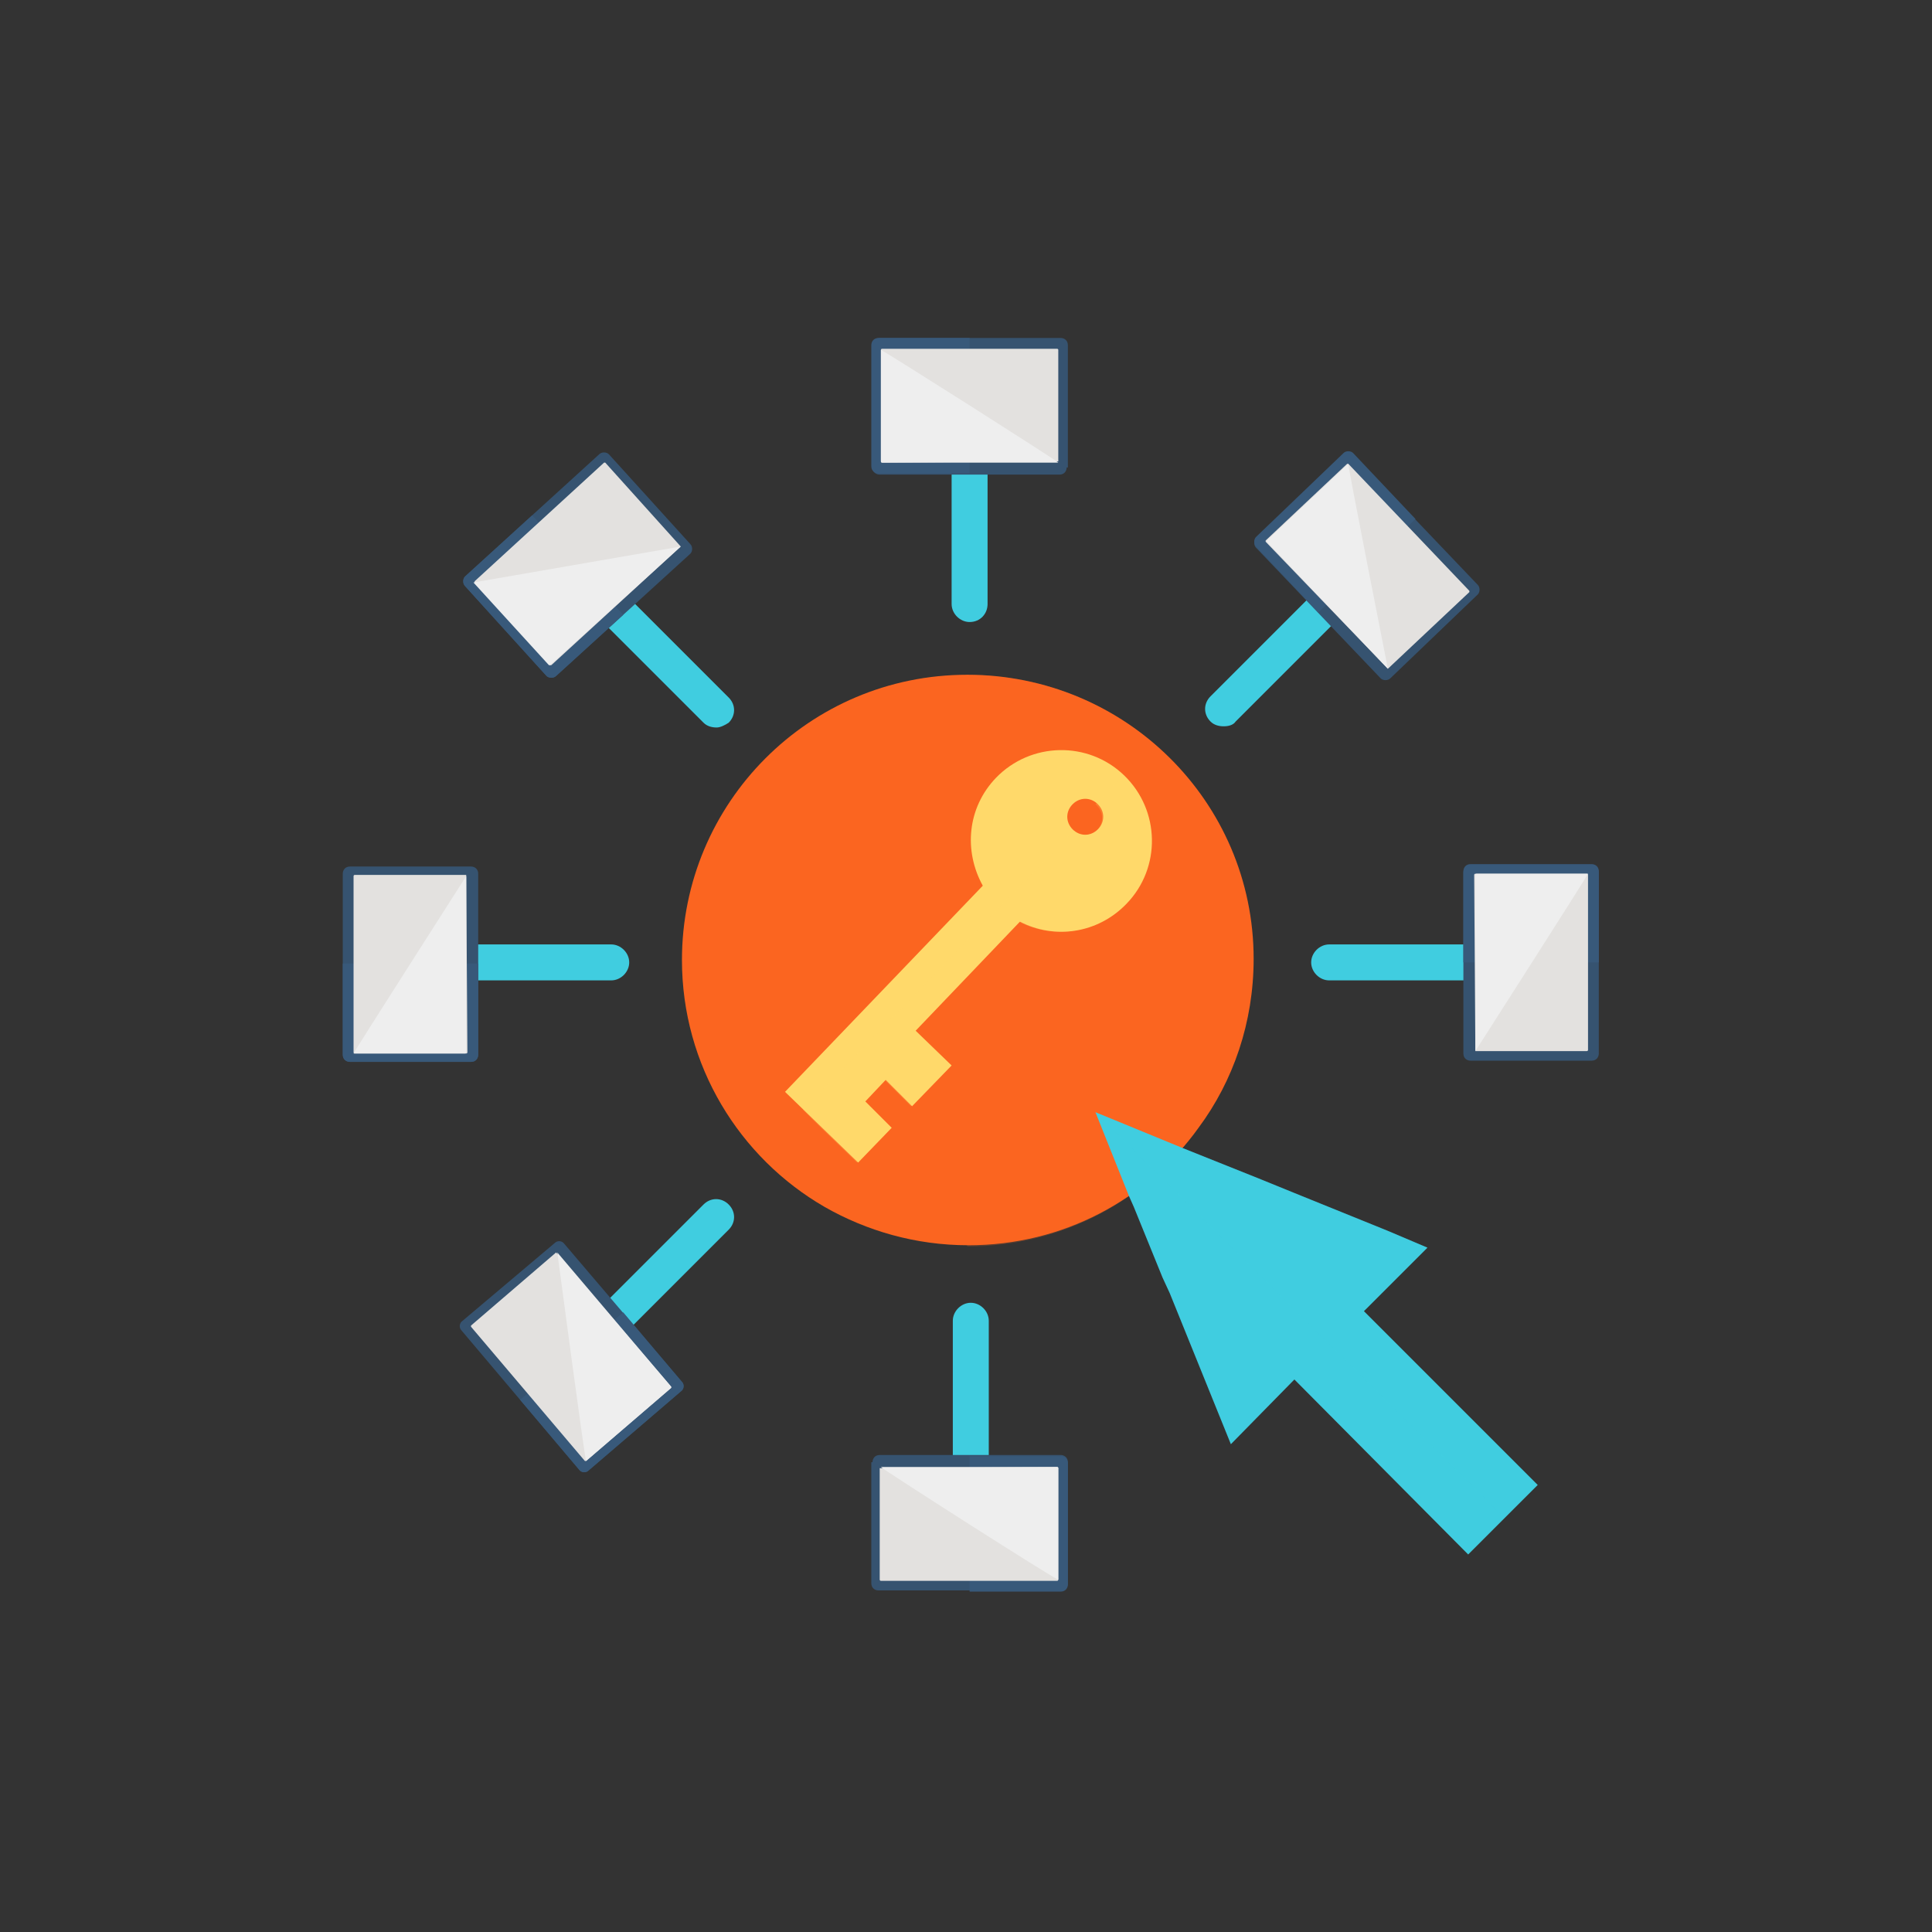 <?xml version="1.0" encoding="utf-8"?>
<!-- Generator: Adobe Illustrator 24.0.1, SVG Export Plug-In . SVG Version: 6.00 Build 0)  -->
<svg version="1.1" id="Capa_1" xmlns="http://www.w3.org/2000/svg" xmlns:xlink="http://www.w3.org/1999/xlink" x="0px" y="0px"
	 viewBox="0 0 161.2 161.2" style="enable-background:new 0 0 161.2 161.2;" xml:space="preserve">
<rect x="0" y="0" width="161.2" height="161.2" fill="#333333" stroke="none"/>
<style type="text/css">
	.st0{fill:#FB6520;}
	.st1{opacity:0.2;}
	.st2{fill:#40CDE0;}
	.st3{fill:#FF5642;}
	.st4{fill:#3F4D66;}
	.st5{fill:#365370;}
	.st6{fill:#38597A;}
	.st7{fill:#E3E1DF;}
	.st8{fill:#EEEEEE;}
	.st9{fill:#FFD96A;}
</style>
<g>
	<g>
		<g>
			<g>
				<g>
					<path class="st0" d="M80.7,56.3c-13.2,0-23.8,10.7-23.8,23.8c0,8.8,4.8,16.5,11.9,20.6c3.5,2,7.6,3.2,12,3.2
						c7.9,0,14.9-3.8,19.2-9.8c2.9-3.9,4.6-8.8,4.6-14.1C104.6,66.9,93.9,56.3,80.7,56.3z"/>
				</g>
			</g>
		</g>
		<g class="st1">
			<g>
				<g>
					<path class="st0" d="M80.7,56.3V104c7.9,0,14.9-3.8,19.2-9.8c2.9-3.9,4.6-8.8,4.6-14.1C104.6,66.9,93.9,56.3,80.7,56.3z"/>
				</g>
			</g>
		</g>
	</g>
</g>
<g>
	<g>
		<polygon class="st2" points="113.8,109.4 119.1,104.1 115.8,102.7 107.9,99.5 105.2,98.4 98.7,95.8 91.4,92.8 94.2,99.8 
			94.6,100.7 97,106.6 97.6,107.9 102.7,120.5 108,115.1 122.5,129.7 128.3,123.9 		"/>
	</g>
</g>
<g>
	<g class="st1">
		<polygon class="st2" points="113.8,109.4 119.1,104.1 115.8,102.7 107.9,99.5 105.2,98.4 98.7,95.8 91.4,92.8 125.5,126.6 
			128.3,123.9 		"/>
	</g>
</g>
<g>
	<g>
		<path class="st2" d="M80.9,51.9c-0.8,0-1.5-0.7-1.5-1.5V38c0-0.8,0.7-1.5,1.5-1.5c0.8,0,1.5,0.7,1.5,1.5v12.4
			C82.4,51.2,81.8,51.9,80.9,51.9z"/>
	</g>
</g>
<g>
	<g>
		<path class="st2" d="M81,124.1c-0.8,0-1.5-0.7-1.5-1.5v-12.4c0-0.8,0.7-1.5,1.5-1.5s1.5,0.7,1.5,1.5v12.4
			C82.5,123.5,81.8,124.1,81,124.1z"/>
	</g>
</g>
<g>
	<g>
		<path class="st2" d="M59.8,60.7c-0.4,0-0.8-0.1-1.1-0.4l-8.8-8.8c-0.6-0.6-0.6-1.5,0-2.1c0.6-0.6,1.5-0.6,2.1,0l8.8,8.8
			c0.6,0.6,0.6,1.5,0,2.1C60.5,60.5,60.1,60.7,59.8,60.7z"/>
	</g>
</g>
<g>
	<g>
		<path class="st2" d="M51,81.8H38.6c-0.8,0-1.5-0.7-1.5-1.5s0.7-1.5,1.5-1.5H51c0.8,0,1.5,0.7,1.5,1.5S51.8,81.8,51,81.8z"/>
	</g>
</g>
<g>
	<g>
		<path class="st2" d="M123.3,81.8h-12.4c-0.8,0-1.5-0.7-1.5-1.5s0.7-1.5,1.5-1.5h12.4c0.8,0,1.5,0.7,1.5,1.5S124.1,81.8,123.3,81.8
			z"/>
	</g>
</g>
<g>
	<g>
		<path class="st2" d="M51,111.8c-0.4,0-0.8-0.1-1.1-0.4c-0.6-0.6-0.6-1.5,0-2.1l8.8-8.8c0.6-0.6,1.5-0.6,2.1,0
			c0.6,0.6,0.6,1.5,0,2.1l-8.8,8.8C51.8,111.6,51.4,111.8,51,111.8z"/>
	</g>
</g>
<g>
	<g>
		<path class="st2" d="M102.1,60.6c-0.4,0-0.8-0.1-1.1-0.4c-0.6-0.6-0.6-1.5,0-2.1l8.8-8.8c0.6-0.6,1.5-0.6,2.1,0
			c0.6,0.6,0.6,1.5,0,2.1l-8.8,8.8C102.9,60.5,102.5,60.6,102.1,60.6z"/>
	</g>
</g>
<g>
	<path class="st3" d="M81,31.1c-1.5,0-2.6,1.2-2.6,2.6c0,1.5,1.2,2.6,2.6,2.6c1.5,0,2.6-1.2,2.6-2.6C83.6,32.3,82.4,31.1,81,31.1z"
		/>
</g>
<g>
	<path class="st3" d="M80.9,124.5c-1.5,0-2.6,1.2-2.6,2.6c0,1.5,1.2,2.6,2.6,2.6c1.5,0,2.6-1.2,2.6-2.6
		C83.6,125.6,82.4,124.5,80.9,124.5z"/>
</g>
<g>
	<path class="st3" d="M47.9,44.7c-0.7,0-1.4,0.3-1.9,0.8c-1,1-1,2.7,0,3.7c1,1,2.7,1,3.7,0c1-1,1-2.7,0-3.7
		C49.3,45,48.6,44.7,47.9,44.7z"/>
</g>
<g>
	<path class="st3" d="M34.3,77.7c-1.5,0-2.6,1.2-2.6,2.6c0,1.5,1.2,2.6,2.6,2.6c1.5,0,2.6-1.2,2.6-2.6
		C36.9,78.9,35.7,77.7,34.3,77.7z"/>
</g>
<g>
	<path class="st3" d="M127.6,77.8c-1.5,0-2.6,1.2-2.6,2.6c0,1.5,1.2,2.6,2.6,2.6s2.6-1.2,2.6-2.6C130.3,79,129.1,77.8,127.6,77.8z"
		/>
</g>
<g>
	<path class="st3" d="M47.9,110.8c-0.7,0-1.4,0.3-1.9,0.8c0,0,0,0,0,0c-0.5,0.5-0.8,1.2-0.8,1.9c0,0.7,0.3,1.4,0.8,1.9
		c1,1,2.7,1,3.7,0c1-1,1-2.7,0-3.7C49.3,111,48.6,110.8,47.9,110.8z"/>
</g>
<g>
	<path class="st4" d="M45,110.5L45,110.5L45,110.5z"/>
</g>
<g>
	<path class="st3" d="M114,44.8c-0.7,0-1.4,0.3-1.9,0.8v0c-0.5,0.5-0.8,1.2-0.8,1.9c0,0.7,0.3,1.4,0.8,1.9c1,1,2.7,1,3.7,0
		c0.5-0.5,0.8-1.2,0.8-1.9c0-0.7-0.3-1.4-0.8-1.9C115.3,45,114.7,44.8,114,44.8z"/>
</g>
<g>
	<path class="st4" d="M111.1,44.5L111.1,44.5L111.1,44.5z"/>
</g>
<g>
	<path class="st5" d="M89,39c0,0.3-0.2,0.6-0.6,0.6H73.4c-0.3,0-0.6-0.2-0.6-0.6V28.8c0-0.3,0.2-0.6,0.6-0.6h15.1
		c0.3,0,0.6,0.2,0.6,0.6V39z"/>
</g>
<g>
	<path class="st6" d="M80.9,39.5h-7.6c-0.3,0-0.6-0.2-0.6-0.6V28.8c0-0.3,0.2-0.6,0.6-0.6h7.6V39.5z"/>
</g>
<g>
	<path class="st7" d="M88.3,38.5C88.3,38.5,88.3,38.6,88.3,38.5l-14.7,0.1c0,0-0.1,0-0.1-0.1v-9.3c0,0,0-0.1,0.1-0.1h14.6
		c0,0,0.1,0,0.1,0.1V38.5z"/>
</g>
<g>
	<path class="st8" d="M88.3,38.6C88.3,38.6,88.2,38.6,88.3,38.6l-14.7,0c0,0-0.1,0-0.1-0.1v-9.3c0,0,0,0,0,0
		C73.5,29.1,88.3,38.5,88.3,38.6z"/>
</g>
<g>
	<path d="M88.1,36.4L88.1,36.4C88.1,36.4,88.1,36.4,88.1,36.4C88.1,36.4,88.1,36.4,88.1,36.4z"/>
</g>
<g>
	<path d="M86.2,128.1c0,0,0,0.1,0,0.1C86.2,128.2,86.2,128.2,86.2,128.1C86.2,128.2,86.2,128.1,86.2,128.1z"/>
</g>
<g>
	<path d="M88.3,129.7L88.3,129.7C88.3,129.7,88.3,129.7,88.3,129.7C88.3,129.7,88.3,129.7,88.3,129.7z"/>
</g>
<g>
	<path class="st5" d="M116,56.6c-0.2,0.2-0.6,0.2-0.8,0l-10.4-10.9c-0.2-0.2-0.2-0.6,0-0.8l7.3-7c0.2-0.2,0.6-0.2,0.8,0l10.4,10.9
		c0.2,0.2,0.2,0.6,0,0.8L116,56.6z"/>
</g>
<g>
	<path class="st6" d="M110,51.1l-5.2-5.5c-0.2-0.2-0.2-0.6,0-0.8l7.3-7c0.2-0.2,0.6-0.2,0.8,0l5.2,5.5L110,51.1z"/>
</g>
<g>
	<path class="st7" d="M115.8,55.8C115.8,55.8,115.8,55.8,115.8,55.8l-10.2-10.6c0,0,0-0.1,0-0.1l6.8-6.4c0,0,0.1,0,0.1,0l10.1,10.6
		c0,0,0,0.1,0,0.1L115.8,55.8z"/>
</g>
<g>
	<path class="st8" d="M115.8,55.8C115.8,55.8,115.7,55.8,115.8,55.8l-10.1-10.6c0,0,0-0.1,0-0.1l6.8-6.4c0,0,0,0,0,0
		C112.4,38.6,115.8,55.8,115.8,55.8z"/>
</g>
<g>
	<path class="st5" d="M122.7,88.5c-0.3,0-0.6-0.2-0.6-0.6V72.8c0-0.3,0.2-0.6,0.6-0.6h10.1c0.3,0,0.6,0.2,0.6,0.6v15.1
		c0,0.3-0.2,0.6-0.6,0.6H122.7z"/>
</g>
<g>
	<path class="st6" d="M122.1,80.3v-7.6c0-0.3,0.2-0.6,0.6-0.6h10.1c0.3,0,0.6,0.2,0.6,0.6v7.6H122.1z"/>
</g>
<g>
	<path class="st7" d="M123.1,87.7C123.1,87.7,123,87.7,123.1,87.7L123,73c0,0,0-0.1,0.1-0.1h9.3c0,0,0.1,0,0.1,0.1v14.6
		c0,0,0,0.1-0.1,0.1H123.1z"/>
</g>
<g>
	<path class="st8" d="M123.1,87.7C123.1,87.7,123,87.7,123.1,87.7l0-14.7c0,0,0-0.1,0.1-0.1h9.3c0,0,0,0,0,0
		C132.5,73,123.1,87.7,123.1,87.7z"/>
</g>
<g>
	<path d="M125.2,87.6L125.2,87.6C125.3,87.6,125.3,87.6,125.2,87.6C125.3,87.6,125.3,87.6,125.2,87.6z"/>
</g>
<g>
	<path class="st5" d="M72.8,122c0-0.3,0.2-0.6,0.6-0.6h15.1c0.3,0,0.6,0.2,0.6,0.6v10.1c0,0.3-0.2,0.6-0.6,0.6H73.3
		c-0.3,0-0.6-0.2-0.6-0.6V122z"/>
</g>
<g>
	<path class="st6" d="M80.9,121.5h7.6c0.3,0,0.6,0.2,0.6,0.6v10.1c0,0.3-0.2,0.6-0.6,0.6h-7.6V121.5z"/>
</g>
<g>
	<path class="st7" d="M73.5,122.5C73.5,122.5,73.5,122.4,73.5,122.5l14.7-0.1c0,0,0.1,0,0.1,0.1v9.3c0,0,0,0.1-0.1,0.1H73.5
		c0,0-0.1,0-0.1-0.1V122.5z"/>
</g>
<g>
	<path class="st8" d="M73.5,122.4C73.5,122.4,73.5,122.4,73.5,122.4l14.7,0c0,0,0.1,0,0.1,0.1v9.3c0,0,0,0,0,0
		C88.2,131.9,73.5,122.5,73.5,122.4z"/>
</g>
<g>
	<path d="M73.7,124.6L73.7,124.6C73.7,124.6,73.7,124.6,73.7,124.6C73.7,124.6,73.7,124.6,73.7,124.6z"/>
</g>
<g>
	<path class="st5" d="M46.3,103.7c0.2-0.2,0.6-0.2,0.8,0.1l9.8,11.5c0.2,0.2,0.2,0.6-0.1,0.8l-7.7,6.6c-0.2,0.2-0.6,0.2-0.8-0.1
		L38.5,111c-0.2-0.2-0.2-0.6,0.1-0.8L46.3,103.7z"/>
</g>
<g>
	<path class="st6" d="M52,109.5l4.9,5.8c0.2,0.2,0.2,0.6-0.1,0.8l-7.7,6.6c-0.2,0.2-0.6,0.2-0.8-0.1l-4.9-5.8L52,109.5z"/>
</g>
<g>
	<path class="st7" d="M46.4,104.5C46.5,104.5,46.5,104.5,46.4,104.5l9.6,11.2c0,0,0,0.1,0,0.1l-7.1,6.1c0,0-0.1,0-0.1,0l-9.5-11.2
		c0,0,0-0.1,0-0.1L46.4,104.5z"/>
</g>
<g>
	<path class="st8" d="M46.5,104.5C46.5,104.5,46.5,104.5,46.5,104.5l9.5,11.2c0,0,0,0.1,0,0.1l-7.1,6.1c0,0,0,0,0,0
		C48.8,121.8,46.5,104.5,46.5,104.5z"/>
</g>
<g>
	<polygon points="44.9,106 44.9,106 44.9,106 	"/>
</g>
<g>
	<path class="st5" d="M57.6,45.4c0.2,0.2,0.2,0.6,0,0.8L46.4,56.4c-0.2,0.2-0.6,0.2-0.8,0l-6.8-7.5c-0.2-0.2-0.2-0.6,0-0.8L50,37.9
		c0.2-0.2,0.6-0.2,0.8,0L57.6,45.4z"/>
</g>
<g>
	<path class="st6" d="M52,51.3l-5.6,5.1c-0.2,0.2-0.6,0.2-0.8,0l-6.8-7.5c-0.2-0.2-0.2-0.6,0-0.8l5.6-5.1L52,51.3z"/>
</g>
<g>
	<path class="st7" d="M56.8,45.6C56.8,45.6,56.8,45.6,56.8,45.6l-10.8,9.9c0,0-0.1,0-0.1,0l-6.3-6.9c0,0,0-0.1,0-0.1l10.8-9.9
		c0,0,0.1,0,0.1,0L56.8,45.6z"/>
</g>
<g>
	<path class="st8" d="M56.8,45.6C56.8,45.6,56.8,45.7,56.8,45.6l-10.9,9.9c0,0-0.1,0-0.1,0l-6.3-6.9c0,0,0,0,0,0
		C39.5,48.6,56.8,45.6,56.8,45.6z"/>
</g>
<g>
	<polygon points="55.2,44.1 55.2,44.1 55.2,44.1 	"/>
</g>
<g>
	<path class="st5" d="M39.3,72.3c0.3,0,0.6,0.2,0.6,0.6V88c0,0.3-0.2,0.6-0.6,0.6H29.2c-0.3,0-0.6-0.2-0.6-0.6V72.9
		c0-0.3,0.2-0.6,0.6-0.6H39.3z"/>
</g>
<g>
	<path class="st6" d="M39.9,80.4V88c0,0.3-0.2,0.6-0.6,0.6H29.2c-0.3,0-0.6-0.2-0.6-0.6v-7.6H39.9z"/>
</g>
<g>
	<path class="st7" d="M38.9,73.1C38.9,73.1,39,73.1,38.9,73.1L39,87.8c0,0,0,0.1-0.1,0.1h-9.3c0,0-0.1,0-0.1-0.1V73.1
		c0,0,0-0.1,0.1-0.1H38.9z"/>
</g>
<g>
	<path class="st8" d="M38.9,73.1C38.9,73.1,39,73.1,38.9,73.1l0,14.7c0,0,0,0.1-0.1,0.1h-9.3c0,0,0,0,0,0
		C29.5,87.8,38.9,73.1,38.9,73.1z"/>
</g>
<g>
	<path d="M36.8,73.2L36.8,73.2C36.7,73.2,36.7,73.2,36.8,73.2C36.7,73.2,36.7,73.2,36.8,73.2z"/>
</g>
<g>
	<g>
		<path class="st9" d="M74.4,94.1l-2.2-2.2l1.7-1.8l2.2,2.2l3.3-3.4l-3-2.9l8.7-9.1c2.9,1.5,6.5,1,8.9-1.5c2.9-3,2.8-7.8-0.2-10.7
			c-3-2.9-7.8-2.8-10.7,0.2c-2.4,2.5-2.7,6.1-1.1,9L65.5,91.1l3.1,3l3,2.9L74.4,94.1z M89.5,69.2c-0.6-0.6-0.6-1.5,0-2.1
			c0.6-0.6,1.5-0.6,2.1,0c0.6,0.6,0.6,1.5,0,2.1C91,69.8,90.1,69.8,89.5,69.2z"/>
	</g>
	<g class="st1">
		<path class="st9" d="M91.6,69.2c-0.6,0.6-1.5,0.6-2,0.1L67,92.6l1.5,1.5l3,2.9l2.8-2.9l-2.2-2.2l1.7-1.8l2.2,2.2l3.3-3.4l-3-2.9
			l8.7-9.1c2.9,1.5,6.5,1,8.9-1.5c2.9-3,2.8-7.8-0.2-10.7l-2.3,2.4C92.1,67.7,92.1,68.6,91.6,69.2z"/>
	</g>
</g>
</svg>
